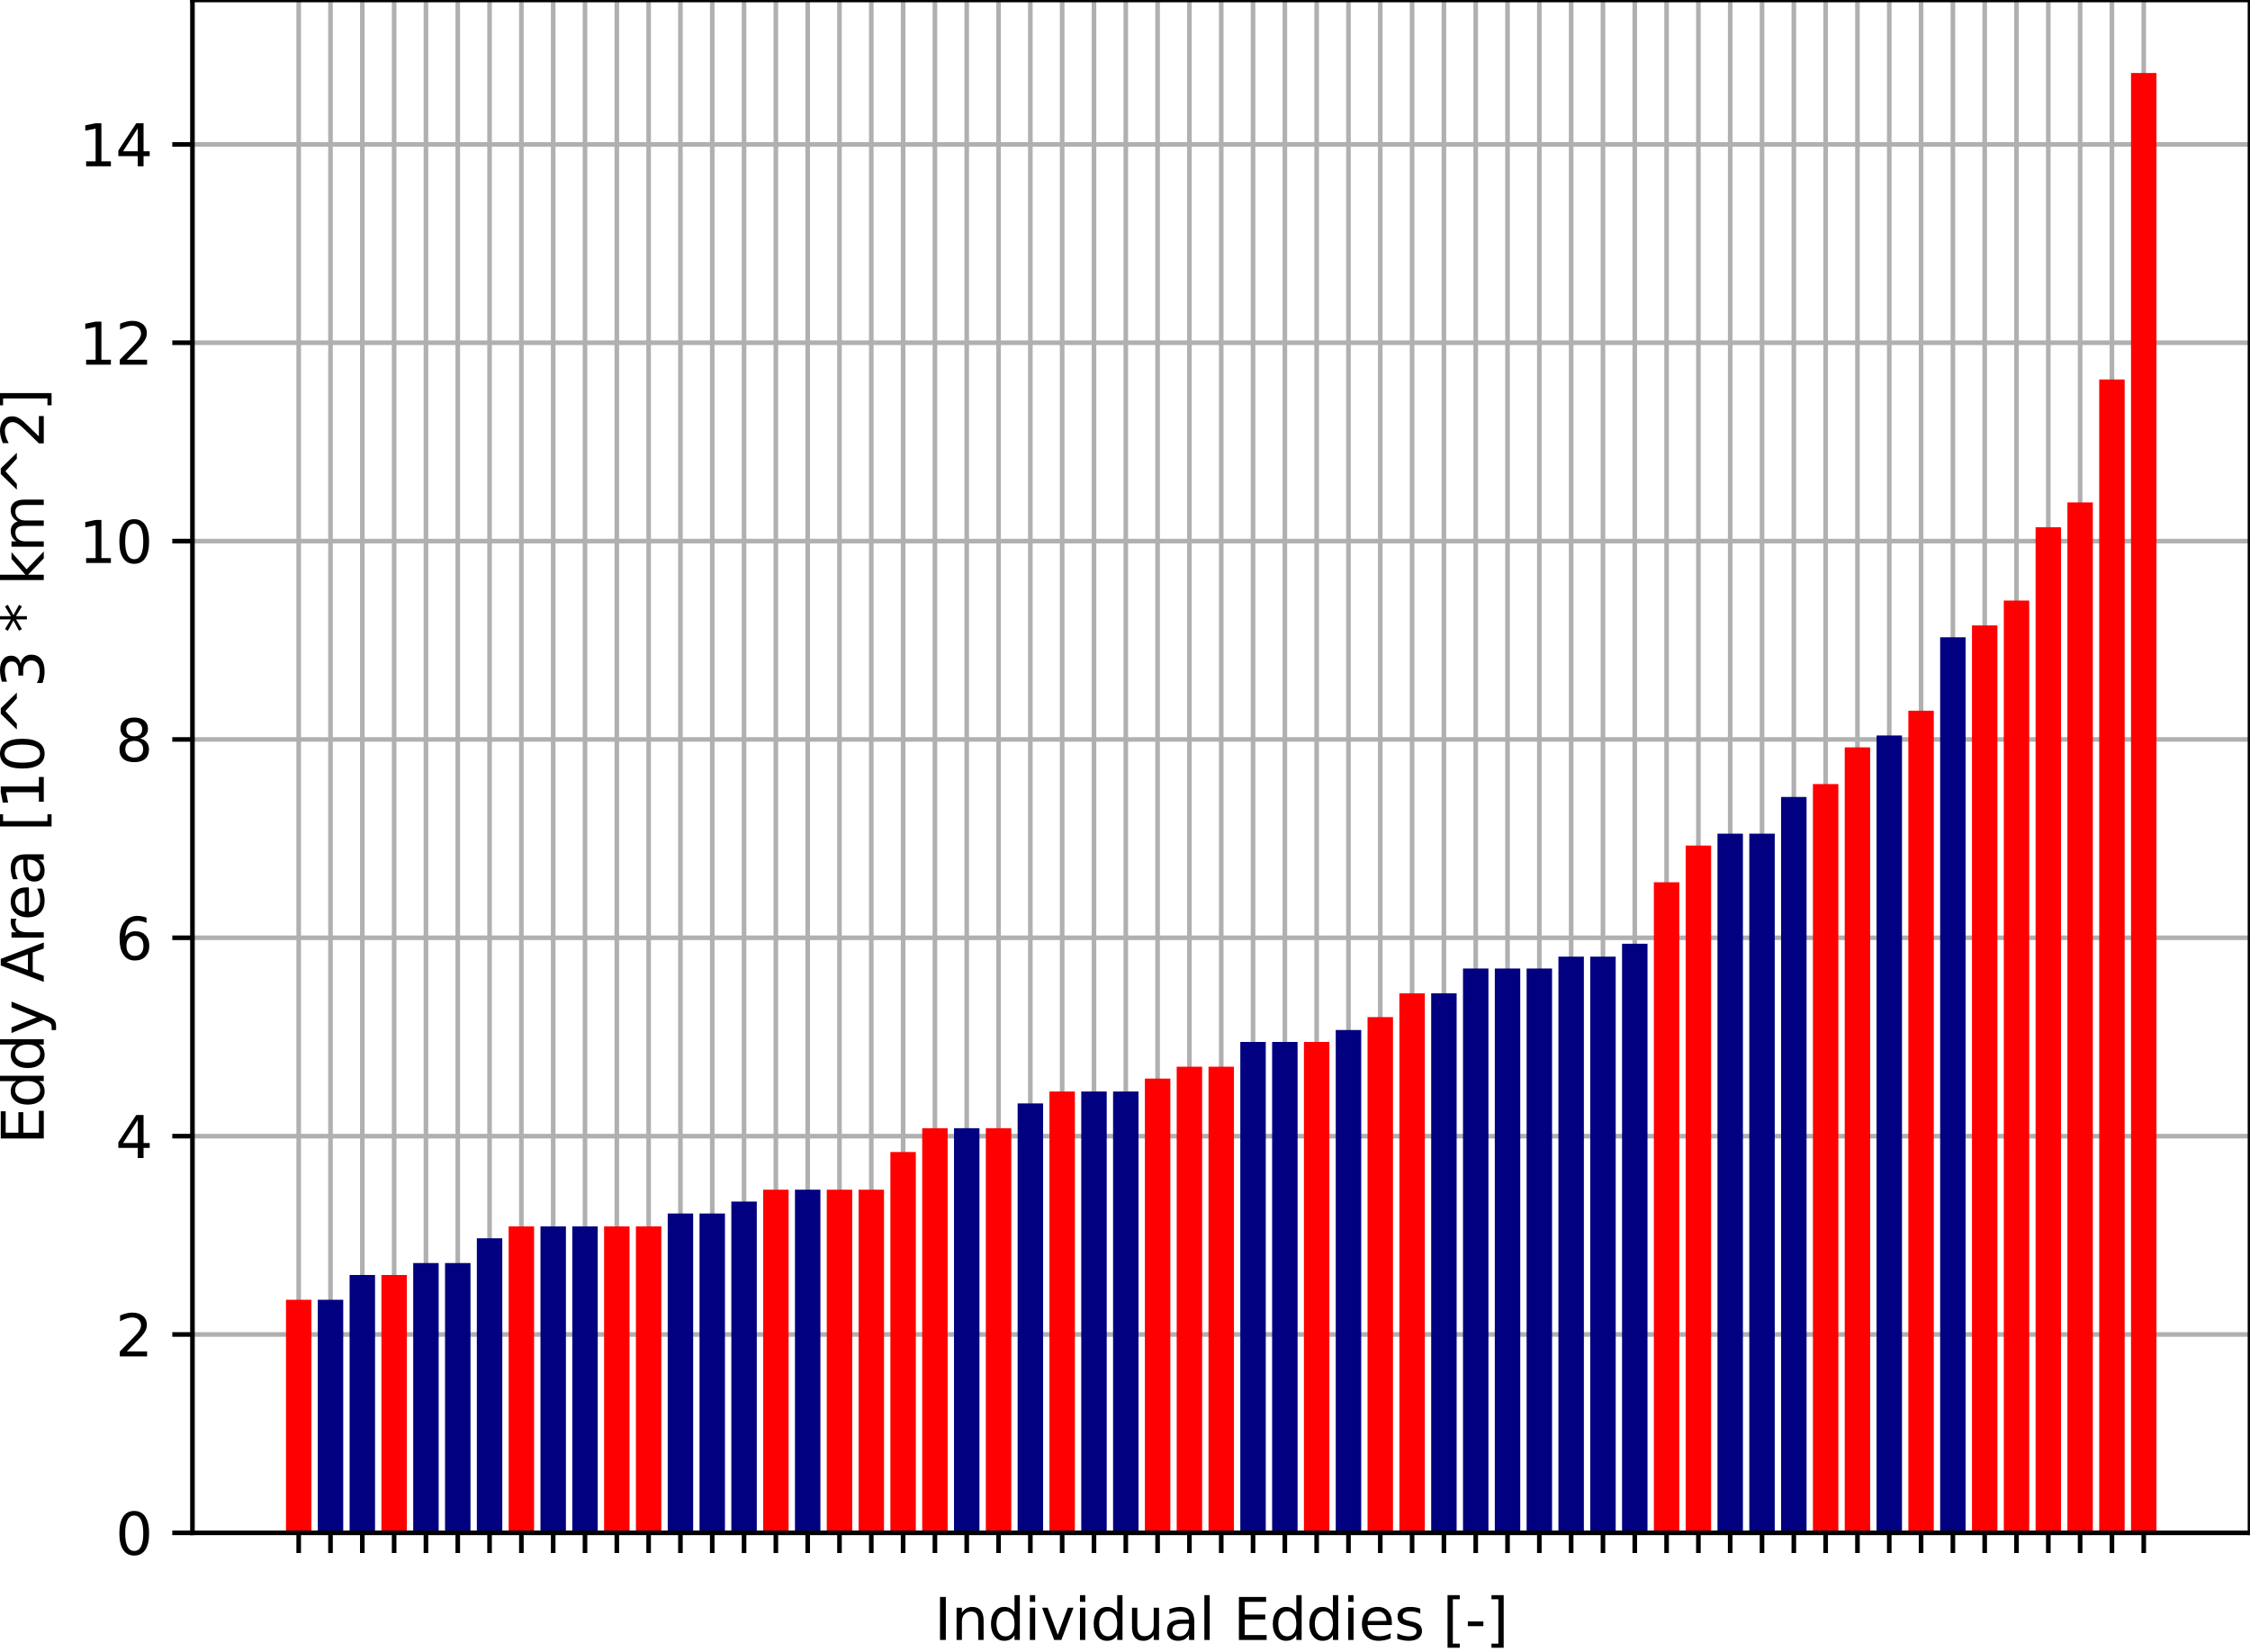 <?xml version="1.0" encoding="utf-8" standalone="no"?>
<!DOCTYPE svg PUBLIC "-//W3C//DTD SVG 1.1//EN"
  "http://www.w3.org/Graphics/SVG/1.1/DTD/svg11.dtd">
<svg xmlns:xlink="http://www.w3.org/1999/xlink" width="390.523pt" height="286.79pt" viewBox="0 0 390.523 286.79" xmlns="http://www.w3.org/2000/svg" version="1.1">
 <defs>
  <style type="text/css">*{stroke-linejoin: round; stroke-linecap: butt}</style>
 </defs>
 <g id="figure_1">
  <g id="patch_1">
   <path d="M 0 286.79 
L 390.523 286.79 
L 390.523 -0 
L 0 -0 
z
" style="fill: #ffffff"/>
  </g>
  <g id="axes_1">
   <g id="patch_2">
    <path d="M 33.403 266.112 
L 390.523 266.112 
L 390.523 -0 
L 33.403 -0 
z
" style="fill: #ffffff"/>
   </g>
   <g id="matplotlib.axis_1">
    <g id="xtick_1">
     <g id="line2d_1">
      <path d="M 51.844 266.112 
L 51.844 -0 
" clip-path="url(#p25a3f89fa0)" style="fill: none; stroke: #b0b0b0; stroke-width: 0.8; stroke-linecap: square"/>
     </g>
     <g id="line2d_2">
      <defs>
       <path id="mc6eee4ce73" d="M 0 0 
L 0 3.5 
" style="stroke: #000000; stroke-width: 0.8"/>
      </defs>
      <g>
       <use xlink:href="#mc6eee4ce73" x="51.844" y="266.112" style="stroke: #000000; stroke-width: 0.8"/>
      </g>
     </g>
    </g>
    <g id="xtick_2">
     <g id="line2d_3">
      <path d="M 57.366 266.112 
L 57.366 -0 
" clip-path="url(#p25a3f89fa0)" style="fill: none; stroke: #b0b0b0; stroke-width: 0.8; stroke-linecap: square"/>
     </g>
     <g id="line2d_4">
      <g>
       <use xlink:href="#mc6eee4ce73" x="57.366" y="266.112" style="stroke: #000000; stroke-width: 0.8"/>
      </g>
     </g>
    </g>
    <g id="xtick_3">
     <g id="line2d_5">
      <path d="M 62.887 266.112 
L 62.887 -0 
" clip-path="url(#p25a3f89fa0)" style="fill: none; stroke: #b0b0b0; stroke-width: 0.8; stroke-linecap: square"/>
     </g>
     <g id="line2d_6">
      <g>
       <use xlink:href="#mc6eee4ce73" x="62.887" y="266.112" style="stroke: #000000; stroke-width: 0.8"/>
      </g>
     </g>
    </g>
    <g id="xtick_4">
     <g id="line2d_7">
      <path d="M 68.408 266.112 
L 68.408 -0 
" clip-path="url(#p25a3f89fa0)" style="fill: none; stroke: #b0b0b0; stroke-width: 0.8; stroke-linecap: square"/>
     </g>
     <g id="line2d_8">
      <g>
       <use xlink:href="#mc6eee4ce73" x="68.408" y="266.112" style="stroke: #000000; stroke-width: 0.8"/>
      </g>
     </g>
    </g>
    <g id="xtick_5">
     <g id="line2d_9">
      <path d="M 73.93 266.112 
L 73.93 -0 
" clip-path="url(#p25a3f89fa0)" style="fill: none; stroke: #b0b0b0; stroke-width: 0.8; stroke-linecap: square"/>
     </g>
     <g id="line2d_10">
      <g>
       <use xlink:href="#mc6eee4ce73" x="73.93" y="266.112" style="stroke: #000000; stroke-width: 0.8"/>
      </g>
     </g>
    </g>
    <g id="xtick_6">
     <g id="line2d_11">
      <path d="M 79.451 266.112 
L 79.451 -0 
" clip-path="url(#p25a3f89fa0)" style="fill: none; stroke: #b0b0b0; stroke-width: 0.8; stroke-linecap: square"/>
     </g>
     <g id="line2d_12">
      <g>
       <use xlink:href="#mc6eee4ce73" x="79.451" y="266.112" style="stroke: #000000; stroke-width: 0.8"/>
      </g>
     </g>
    </g>
    <g id="xtick_7">
     <g id="line2d_13">
      <path d="M 84.972 266.112 
L 84.972 -0 
" clip-path="url(#p25a3f89fa0)" style="fill: none; stroke: #b0b0b0; stroke-width: 0.8; stroke-linecap: square"/>
     </g>
     <g id="line2d_14">
      <g>
       <use xlink:href="#mc6eee4ce73" x="84.972" y="266.112" style="stroke: #000000; stroke-width: 0.8"/>
      </g>
     </g>
    </g>
    <g id="xtick_8">
     <g id="line2d_15">
      <path d="M 90.494 266.112 
L 90.494 -0 
" clip-path="url(#p25a3f89fa0)" style="fill: none; stroke: #b0b0b0; stroke-width: 0.8; stroke-linecap: square"/>
     </g>
     <g id="line2d_16">
      <g>
       <use xlink:href="#mc6eee4ce73" x="90.494" y="266.112" style="stroke: #000000; stroke-width: 0.8"/>
      </g>
     </g>
    </g>
    <g id="xtick_9">
     <g id="line2d_17">
      <path d="M 96.015 266.112 
L 96.015 -0 
" clip-path="url(#p25a3f89fa0)" style="fill: none; stroke: #b0b0b0; stroke-width: 0.8; stroke-linecap: square"/>
     </g>
     <g id="line2d_18">
      <g>
       <use xlink:href="#mc6eee4ce73" x="96.015" y="266.112" style="stroke: #000000; stroke-width: 0.8"/>
      </g>
     </g>
    </g>
    <g id="xtick_10">
     <g id="line2d_19">
      <path d="M 101.536 266.112 
L 101.536 -0 
" clip-path="url(#p25a3f89fa0)" style="fill: none; stroke: #b0b0b0; stroke-width: 0.8; stroke-linecap: square"/>
     </g>
     <g id="line2d_20">
      <g>
       <use xlink:href="#mc6eee4ce73" x="101.536" y="266.112" style="stroke: #000000; stroke-width: 0.8"/>
      </g>
     </g>
    </g>
    <g id="xtick_11">
     <g id="line2d_21">
      <path d="M 107.058 266.112 
L 107.058 -0 
" clip-path="url(#p25a3f89fa0)" style="fill: none; stroke: #b0b0b0; stroke-width: 0.8; stroke-linecap: square"/>
     </g>
     <g id="line2d_22">
      <g>
       <use xlink:href="#mc6eee4ce73" x="107.058" y="266.112" style="stroke: #000000; stroke-width: 0.8"/>
      </g>
     </g>
    </g>
    <g id="xtick_12">
     <g id="line2d_23">
      <path d="M 112.579 266.112 
L 112.579 -0 
" clip-path="url(#p25a3f89fa0)" style="fill: none; stroke: #b0b0b0; stroke-width: 0.8; stroke-linecap: square"/>
     </g>
     <g id="line2d_24">
      <g>
       <use xlink:href="#mc6eee4ce73" x="112.579" y="266.112" style="stroke: #000000; stroke-width: 0.8"/>
      </g>
     </g>
    </g>
    <g id="xtick_13">
     <g id="line2d_25">
      <path d="M 118.1 266.112 
L 118.1 -0 
" clip-path="url(#p25a3f89fa0)" style="fill: none; stroke: #b0b0b0; stroke-width: 0.8; stroke-linecap: square"/>
     </g>
     <g id="line2d_26">
      <g>
       <use xlink:href="#mc6eee4ce73" x="118.1" y="266.112" style="stroke: #000000; stroke-width: 0.8"/>
      </g>
     </g>
    </g>
    <g id="xtick_14">
     <g id="line2d_27">
      <path d="M 123.622 266.112 
L 123.622 -0 
" clip-path="url(#p25a3f89fa0)" style="fill: none; stroke: #b0b0b0; stroke-width: 0.8; stroke-linecap: square"/>
     </g>
     <g id="line2d_28">
      <g>
       <use xlink:href="#mc6eee4ce73" x="123.622" y="266.112" style="stroke: #000000; stroke-width: 0.8"/>
      </g>
     </g>
    </g>
    <g id="xtick_15">
     <g id="line2d_29">
      <path d="M 129.143 266.112 
L 129.143 -0 
" clip-path="url(#p25a3f89fa0)" style="fill: none; stroke: #b0b0b0; stroke-width: 0.8; stroke-linecap: square"/>
     </g>
     <g id="line2d_30">
      <g>
       <use xlink:href="#mc6eee4ce73" x="129.143" y="266.112" style="stroke: #000000; stroke-width: 0.8"/>
      </g>
     </g>
    </g>
    <g id="xtick_16">
     <g id="line2d_31">
      <path d="M 134.664 266.112 
L 134.664 -0 
" clip-path="url(#p25a3f89fa0)" style="fill: none; stroke: #b0b0b0; stroke-width: 0.8; stroke-linecap: square"/>
     </g>
     <g id="line2d_32">
      <g>
       <use xlink:href="#mc6eee4ce73" x="134.664" y="266.112" style="stroke: #000000; stroke-width: 0.8"/>
      </g>
     </g>
    </g>
    <g id="xtick_17">
     <g id="line2d_33">
      <path d="M 140.186 266.112 
L 140.186 -0 
" clip-path="url(#p25a3f89fa0)" style="fill: none; stroke: #b0b0b0; stroke-width: 0.8; stroke-linecap: square"/>
     </g>
     <g id="line2d_34">
      <g>
       <use xlink:href="#mc6eee4ce73" x="140.186" y="266.112" style="stroke: #000000; stroke-width: 0.8"/>
      </g>
     </g>
    </g>
    <g id="xtick_18">
     <g id="line2d_35">
      <path d="M 145.707 266.112 
L 145.707 -0 
" clip-path="url(#p25a3f89fa0)" style="fill: none; stroke: #b0b0b0; stroke-width: 0.8; stroke-linecap: square"/>
     </g>
     <g id="line2d_36">
      <g>
       <use xlink:href="#mc6eee4ce73" x="145.707" y="266.112" style="stroke: #000000; stroke-width: 0.8"/>
      </g>
     </g>
    </g>
    <g id="xtick_19">
     <g id="line2d_37">
      <path d="M 151.228 266.112 
L 151.228 -0 
" clip-path="url(#p25a3f89fa0)" style="fill: none; stroke: #b0b0b0; stroke-width: 0.8; stroke-linecap: square"/>
     </g>
     <g id="line2d_38">
      <g>
       <use xlink:href="#mc6eee4ce73" x="151.228" y="266.112" style="stroke: #000000; stroke-width: 0.8"/>
      </g>
     </g>
    </g>
    <g id="xtick_20">
     <g id="line2d_39">
      <path d="M 156.75 266.112 
L 156.75 -0 
" clip-path="url(#p25a3f89fa0)" style="fill: none; stroke: #b0b0b0; stroke-width: 0.8; stroke-linecap: square"/>
     </g>
     <g id="line2d_40">
      <g>
       <use xlink:href="#mc6eee4ce73" x="156.75" y="266.112" style="stroke: #000000; stroke-width: 0.8"/>
      </g>
     </g>
    </g>
    <g id="xtick_21">
     <g id="line2d_41">
      <path d="M 162.271 266.112 
L 162.271 -0 
" clip-path="url(#p25a3f89fa0)" style="fill: none; stroke: #b0b0b0; stroke-width: 0.8; stroke-linecap: square"/>
     </g>
     <g id="line2d_42">
      <g>
       <use xlink:href="#mc6eee4ce73" x="162.271" y="266.112" style="stroke: #000000; stroke-width: 0.8"/>
      </g>
     </g>
    </g>
    <g id="xtick_22">
     <g id="line2d_43">
      <path d="M 167.792 266.112 
L 167.792 -0 
" clip-path="url(#p25a3f89fa0)" style="fill: none; stroke: #b0b0b0; stroke-width: 0.8; stroke-linecap: square"/>
     </g>
     <g id="line2d_44">
      <g>
       <use xlink:href="#mc6eee4ce73" x="167.792" y="266.112" style="stroke: #000000; stroke-width: 0.8"/>
      </g>
     </g>
    </g>
    <g id="xtick_23">
     <g id="line2d_45">
      <path d="M 173.314 266.112 
L 173.314 -0 
" clip-path="url(#p25a3f89fa0)" style="fill: none; stroke: #b0b0b0; stroke-width: 0.8; stroke-linecap: square"/>
     </g>
     <g id="line2d_46">
      <g>
       <use xlink:href="#mc6eee4ce73" x="173.314" y="266.112" style="stroke: #000000; stroke-width: 0.8"/>
      </g>
     </g>
    </g>
    <g id="xtick_24">
     <g id="line2d_47">
      <path d="M 178.835 266.112 
L 178.835 -0 
" clip-path="url(#p25a3f89fa0)" style="fill: none; stroke: #b0b0b0; stroke-width: 0.8; stroke-linecap: square"/>
     </g>
     <g id="line2d_48">
      <g>
       <use xlink:href="#mc6eee4ce73" x="178.835" y="266.112" style="stroke: #000000; stroke-width: 0.8"/>
      </g>
     </g>
    </g>
    <g id="xtick_25">
     <g id="line2d_49">
      <path d="M 184.356 266.112 
L 184.356 -0 
" clip-path="url(#p25a3f89fa0)" style="fill: none; stroke: #b0b0b0; stroke-width: 0.8; stroke-linecap: square"/>
     </g>
     <g id="line2d_50">
      <g>
       <use xlink:href="#mc6eee4ce73" x="184.356" y="266.112" style="stroke: #000000; stroke-width: 0.8"/>
      </g>
     </g>
    </g>
    <g id="xtick_26">
     <g id="line2d_51">
      <path d="M 189.878 266.112 
L 189.878 -0 
" clip-path="url(#p25a3f89fa0)" style="fill: none; stroke: #b0b0b0; stroke-width: 0.8; stroke-linecap: square"/>
     </g>
     <g id="line2d_52">
      <g>
       <use xlink:href="#mc6eee4ce73" x="189.878" y="266.112" style="stroke: #000000; stroke-width: 0.8"/>
      </g>
     </g>
    </g>
    <g id="xtick_27">
     <g id="line2d_53">
      <path d="M 195.399 266.112 
L 195.399 -0 
" clip-path="url(#p25a3f89fa0)" style="fill: none; stroke: #b0b0b0; stroke-width: 0.8; stroke-linecap: square"/>
     </g>
     <g id="line2d_54">
      <g>
       <use xlink:href="#mc6eee4ce73" x="195.399" y="266.112" style="stroke: #000000; stroke-width: 0.8"/>
      </g>
     </g>
    </g>
    <g id="xtick_28">
     <g id="line2d_55">
      <path d="M 200.92 266.112 
L 200.92 -0 
" clip-path="url(#p25a3f89fa0)" style="fill: none; stroke: #b0b0b0; stroke-width: 0.8; stroke-linecap: square"/>
     </g>
     <g id="line2d_56">
      <g>
       <use xlink:href="#mc6eee4ce73" x="200.92" y="266.112" style="stroke: #000000; stroke-width: 0.8"/>
      </g>
     </g>
    </g>
    <g id="xtick_29">
     <g id="line2d_57">
      <path d="M 206.442 266.112 
L 206.442 -0 
" clip-path="url(#p25a3f89fa0)" style="fill: none; stroke: #b0b0b0; stroke-width: 0.8; stroke-linecap: square"/>
     </g>
     <g id="line2d_58">
      <g>
       <use xlink:href="#mc6eee4ce73" x="206.442" y="266.112" style="stroke: #000000; stroke-width: 0.8"/>
      </g>
     </g>
    </g>
    <g id="xtick_30">
     <g id="line2d_59">
      <path d="M 211.963 266.112 
L 211.963 -0 
" clip-path="url(#p25a3f89fa0)" style="fill: none; stroke: #b0b0b0; stroke-width: 0.8; stroke-linecap: square"/>
     </g>
     <g id="line2d_60">
      <g>
       <use xlink:href="#mc6eee4ce73" x="211.963" y="266.112" style="stroke: #000000; stroke-width: 0.8"/>
      </g>
     </g>
    </g>
    <g id="xtick_31">
     <g id="line2d_61">
      <path d="M 217.484 266.112 
L 217.484 -0 
" clip-path="url(#p25a3f89fa0)" style="fill: none; stroke: #b0b0b0; stroke-width: 0.8; stroke-linecap: square"/>
     </g>
     <g id="line2d_62">
      <g>
       <use xlink:href="#mc6eee4ce73" x="217.484" y="266.112" style="stroke: #000000; stroke-width: 0.8"/>
      </g>
     </g>
    </g>
    <g id="xtick_32">
     <g id="line2d_63">
      <path d="M 223.006 266.112 
L 223.006 -0 
" clip-path="url(#p25a3f89fa0)" style="fill: none; stroke: #b0b0b0; stroke-width: 0.8; stroke-linecap: square"/>
     </g>
     <g id="line2d_64">
      <g>
       <use xlink:href="#mc6eee4ce73" x="223.006" y="266.112" style="stroke: #000000; stroke-width: 0.8"/>
      </g>
     </g>
    </g>
    <g id="xtick_33">
     <g id="line2d_65">
      <path d="M 228.527 266.112 
L 228.527 -0 
" clip-path="url(#p25a3f89fa0)" style="fill: none; stroke: #b0b0b0; stroke-width: 0.8; stroke-linecap: square"/>
     </g>
     <g id="line2d_66">
      <g>
       <use xlink:href="#mc6eee4ce73" x="228.527" y="266.112" style="stroke: #000000; stroke-width: 0.8"/>
      </g>
     </g>
    </g>
    <g id="xtick_34">
     <g id="line2d_67">
      <path d="M 234.048 266.112 
L 234.048 -0 
" clip-path="url(#p25a3f89fa0)" style="fill: none; stroke: #b0b0b0; stroke-width: 0.8; stroke-linecap: square"/>
     </g>
     <g id="line2d_68">
      <g>
       <use xlink:href="#mc6eee4ce73" x="234.048" y="266.112" style="stroke: #000000; stroke-width: 0.8"/>
      </g>
     </g>
    </g>
    <g id="xtick_35">
     <g id="line2d_69">
      <path d="M 239.57 266.112 
L 239.57 -0 
" clip-path="url(#p25a3f89fa0)" style="fill: none; stroke: #b0b0b0; stroke-width: 0.8; stroke-linecap: square"/>
     </g>
     <g id="line2d_70">
      <g>
       <use xlink:href="#mc6eee4ce73" x="239.57" y="266.112" style="stroke: #000000; stroke-width: 0.8"/>
      </g>
     </g>
    </g>
    <g id="xtick_36">
     <g id="line2d_71">
      <path d="M 245.091 266.112 
L 245.091 -0 
" clip-path="url(#p25a3f89fa0)" style="fill: none; stroke: #b0b0b0; stroke-width: 0.8; stroke-linecap: square"/>
     </g>
     <g id="line2d_72">
      <g>
       <use xlink:href="#mc6eee4ce73" x="245.091" y="266.112" style="stroke: #000000; stroke-width: 0.8"/>
      </g>
     </g>
    </g>
    <g id="xtick_37">
     <g id="line2d_73">
      <path d="M 250.612 266.112 
L 250.612 -0 
" clip-path="url(#p25a3f89fa0)" style="fill: none; stroke: #b0b0b0; stroke-width: 0.8; stroke-linecap: square"/>
     </g>
     <g id="line2d_74">
      <g>
       <use xlink:href="#mc6eee4ce73" x="250.612" y="266.112" style="stroke: #000000; stroke-width: 0.8"/>
      </g>
     </g>
    </g>
    <g id="xtick_38">
     <g id="line2d_75">
      <path d="M 256.134 266.112 
L 256.134 -0 
" clip-path="url(#p25a3f89fa0)" style="fill: none; stroke: #b0b0b0; stroke-width: 0.8; stroke-linecap: square"/>
     </g>
     <g id="line2d_76">
      <g>
       <use xlink:href="#mc6eee4ce73" x="256.134" y="266.112" style="stroke: #000000; stroke-width: 0.8"/>
      </g>
     </g>
    </g>
    <g id="xtick_39">
     <g id="line2d_77">
      <path d="M 261.655 266.112 
L 261.655 -0 
" clip-path="url(#p25a3f89fa0)" style="fill: none; stroke: #b0b0b0; stroke-width: 0.8; stroke-linecap: square"/>
     </g>
     <g id="line2d_78">
      <g>
       <use xlink:href="#mc6eee4ce73" x="261.655" y="266.112" style="stroke: #000000; stroke-width: 0.8"/>
      </g>
     </g>
    </g>
    <g id="xtick_40">
     <g id="line2d_79">
      <path d="M 267.176 266.112 
L 267.176 -0 
" clip-path="url(#p25a3f89fa0)" style="fill: none; stroke: #b0b0b0; stroke-width: 0.8; stroke-linecap: square"/>
     </g>
     <g id="line2d_80">
      <g>
       <use xlink:href="#mc6eee4ce73" x="267.176" y="266.112" style="stroke: #000000; stroke-width: 0.8"/>
      </g>
     </g>
    </g>
    <g id="xtick_41">
     <g id="line2d_81">
      <path d="M 272.698 266.112 
L 272.698 -0 
" clip-path="url(#p25a3f89fa0)" style="fill: none; stroke: #b0b0b0; stroke-width: 0.8; stroke-linecap: square"/>
     </g>
     <g id="line2d_82">
      <g>
       <use xlink:href="#mc6eee4ce73" x="272.698" y="266.112" style="stroke: #000000; stroke-width: 0.8"/>
      </g>
     </g>
    </g>
    <g id="xtick_42">
     <g id="line2d_83">
      <path d="M 278.219 266.112 
L 278.219 -0 
" clip-path="url(#p25a3f89fa0)" style="fill: none; stroke: #b0b0b0; stroke-width: 0.8; stroke-linecap: square"/>
     </g>
     <g id="line2d_84">
      <g>
       <use xlink:href="#mc6eee4ce73" x="278.219" y="266.112" style="stroke: #000000; stroke-width: 0.8"/>
      </g>
     </g>
    </g>
    <g id="xtick_43">
     <g id="line2d_85">
      <path d="M 283.74 266.112 
L 283.74 -0 
" clip-path="url(#p25a3f89fa0)" style="fill: none; stroke: #b0b0b0; stroke-width: 0.8; stroke-linecap: square"/>
     </g>
     <g id="line2d_86">
      <g>
       <use xlink:href="#mc6eee4ce73" x="283.74" y="266.112" style="stroke: #000000; stroke-width: 0.8"/>
      </g>
     </g>
    </g>
    <g id="xtick_44">
     <g id="line2d_87">
      <path d="M 289.262 266.112 
L 289.262 -0 
" clip-path="url(#p25a3f89fa0)" style="fill: none; stroke: #b0b0b0; stroke-width: 0.8; stroke-linecap: square"/>
     </g>
     <g id="line2d_88">
      <g>
       <use xlink:href="#mc6eee4ce73" x="289.262" y="266.112" style="stroke: #000000; stroke-width: 0.8"/>
      </g>
     </g>
    </g>
    <g id="xtick_45">
     <g id="line2d_89">
      <path d="M 294.783 266.112 
L 294.783 -0 
" clip-path="url(#p25a3f89fa0)" style="fill: none; stroke: #b0b0b0; stroke-width: 0.8; stroke-linecap: square"/>
     </g>
     <g id="line2d_90">
      <g>
       <use xlink:href="#mc6eee4ce73" x="294.783" y="266.112" style="stroke: #000000; stroke-width: 0.8"/>
      </g>
     </g>
    </g>
    <g id="xtick_46">
     <g id="line2d_91">
      <path d="M 300.304 266.112 
L 300.304 -0 
" clip-path="url(#p25a3f89fa0)" style="fill: none; stroke: #b0b0b0; stroke-width: 0.8; stroke-linecap: square"/>
     </g>
     <g id="line2d_92">
      <g>
       <use xlink:href="#mc6eee4ce73" x="300.304" y="266.112" style="stroke: #000000; stroke-width: 0.8"/>
      </g>
     </g>
    </g>
    <g id="xtick_47">
     <g id="line2d_93">
      <path d="M 305.826 266.112 
L 305.826 -0 
" clip-path="url(#p25a3f89fa0)" style="fill: none; stroke: #b0b0b0; stroke-width: 0.8; stroke-linecap: square"/>
     </g>
     <g id="line2d_94">
      <g>
       <use xlink:href="#mc6eee4ce73" x="305.826" y="266.112" style="stroke: #000000; stroke-width: 0.8"/>
      </g>
     </g>
    </g>
    <g id="xtick_48">
     <g id="line2d_95">
      <path d="M 311.347 266.112 
L 311.347 -0 
" clip-path="url(#p25a3f89fa0)" style="fill: none; stroke: #b0b0b0; stroke-width: 0.8; stroke-linecap: square"/>
     </g>
     <g id="line2d_96">
      <g>
       <use xlink:href="#mc6eee4ce73" x="311.347" y="266.112" style="stroke: #000000; stroke-width: 0.8"/>
      </g>
     </g>
    </g>
    <g id="xtick_49">
     <g id="line2d_97">
      <path d="M 316.869 266.112 
L 316.869 -0 
" clip-path="url(#p25a3f89fa0)" style="fill: none; stroke: #b0b0b0; stroke-width: 0.8; stroke-linecap: square"/>
     </g>
     <g id="line2d_98">
      <g>
       <use xlink:href="#mc6eee4ce73" x="316.869" y="266.112" style="stroke: #000000; stroke-width: 0.8"/>
      </g>
     </g>
    </g>
    <g id="xtick_50">
     <g id="line2d_99">
      <path d="M 322.39 266.112 
L 322.39 -0 
" clip-path="url(#p25a3f89fa0)" style="fill: none; stroke: #b0b0b0; stroke-width: 0.8; stroke-linecap: square"/>
     </g>
     <g id="line2d_100">
      <g>
       <use xlink:href="#mc6eee4ce73" x="322.39" y="266.112" style="stroke: #000000; stroke-width: 0.8"/>
      </g>
     </g>
    </g>
    <g id="xtick_51">
     <g id="line2d_101">
      <path d="M 327.911 266.112 
L 327.911 -0 
" clip-path="url(#p25a3f89fa0)" style="fill: none; stroke: #b0b0b0; stroke-width: 0.8; stroke-linecap: square"/>
     </g>
     <g id="line2d_102">
      <g>
       <use xlink:href="#mc6eee4ce73" x="327.911" y="266.112" style="stroke: #000000; stroke-width: 0.8"/>
      </g>
     </g>
    </g>
    <g id="xtick_52">
     <g id="line2d_103">
      <path d="M 333.433 266.112 
L 333.433 -0 
" clip-path="url(#p25a3f89fa0)" style="fill: none; stroke: #b0b0b0; stroke-width: 0.8; stroke-linecap: square"/>
     </g>
     <g id="line2d_104">
      <g>
       <use xlink:href="#mc6eee4ce73" x="333.433" y="266.112" style="stroke: #000000; stroke-width: 0.8"/>
      </g>
     </g>
    </g>
    <g id="xtick_53">
     <g id="line2d_105">
      <path d="M 338.954 266.112 
L 338.954 -0 
" clip-path="url(#p25a3f89fa0)" style="fill: none; stroke: #b0b0b0; stroke-width: 0.8; stroke-linecap: square"/>
     </g>
     <g id="line2d_106">
      <g>
       <use xlink:href="#mc6eee4ce73" x="338.954" y="266.112" style="stroke: #000000; stroke-width: 0.8"/>
      </g>
     </g>
    </g>
    <g id="xtick_54">
     <g id="line2d_107">
      <path d="M 344.475 266.112 
L 344.475 -0 
" clip-path="url(#p25a3f89fa0)" style="fill: none; stroke: #b0b0b0; stroke-width: 0.8; stroke-linecap: square"/>
     </g>
     <g id="line2d_108">
      <g>
       <use xlink:href="#mc6eee4ce73" x="344.475" y="266.112" style="stroke: #000000; stroke-width: 0.8"/>
      </g>
     </g>
    </g>
    <g id="xtick_55">
     <g id="line2d_109">
      <path d="M 349.997 266.112 
L 349.997 -0 
" clip-path="url(#p25a3f89fa0)" style="fill: none; stroke: #b0b0b0; stroke-width: 0.8; stroke-linecap: square"/>
     </g>
     <g id="line2d_110">
      <g>
       <use xlink:href="#mc6eee4ce73" x="349.997" y="266.112" style="stroke: #000000; stroke-width: 0.8"/>
      </g>
     </g>
    </g>
    <g id="xtick_56">
     <g id="line2d_111">
      <path d="M 355.518 266.112 
L 355.518 -0 
" clip-path="url(#p25a3f89fa0)" style="fill: none; stroke: #b0b0b0; stroke-width: 0.8; stroke-linecap: square"/>
     </g>
     <g id="line2d_112">
      <g>
       <use xlink:href="#mc6eee4ce73" x="355.518" y="266.112" style="stroke: #000000; stroke-width: 0.8"/>
      </g>
     </g>
    </g>
    <g id="xtick_57">
     <g id="line2d_113">
      <path d="M 361.039 266.112 
L 361.039 -0 
" clip-path="url(#p25a3f89fa0)" style="fill: none; stroke: #b0b0b0; stroke-width: 0.8; stroke-linecap: square"/>
     </g>
     <g id="line2d_114">
      <g>
       <use xlink:href="#mc6eee4ce73" x="361.039" y="266.112" style="stroke: #000000; stroke-width: 0.8"/>
      </g>
     </g>
    </g>
    <g id="xtick_58">
     <g id="line2d_115">
      <path d="M 366.561 266.112 
L 366.561 -0 
" clip-path="url(#p25a3f89fa0)" style="fill: none; stroke: #b0b0b0; stroke-width: 0.8; stroke-linecap: square"/>
     </g>
     <g id="line2d_116">
      <g>
       <use xlink:href="#mc6eee4ce73" x="366.561" y="266.112" style="stroke: #000000; stroke-width: 0.8"/>
      </g>
     </g>
    </g>
    <g id="xtick_59">
     <g id="line2d_117">
      <path d="M 372.082 266.112 
L 372.082 -0 
" clip-path="url(#p25a3f89fa0)" style="fill: none; stroke: #b0b0b0; stroke-width: 0.8; stroke-linecap: square"/>
     </g>
     <g id="line2d_118">
      <g>
       <use xlink:href="#mc6eee4ce73" x="372.082" y="266.112" style="stroke: #000000; stroke-width: 0.8"/>
      </g>
     </g>
    </g>
    <g id="text_1">
     <!-- Individual Eddies [-] -->
     <g transform="translate(162.15 284.71)scale(0.1 -0.1)">
      <defs>
       <path id="DejaVuSans-49" d="M 628 4666 
L 1259 4666 
L 1259 0 
L 628 0 
L 628 4666 
z
" transform="scale(0.016)"/>
       <path id="DejaVuSans-6e" d="M 3513 2113 
L 3513 0 
L 2938 0 
L 2938 2094 
Q 2938 2591 2744 2837 
Q 2550 3084 2163 3084 
Q 1697 3084 1428 2787 
Q 1159 2491 1159 1978 
L 1159 0 
L 581 0 
L 581 3500 
L 1159 3500 
L 1159 2956 
Q 1366 3272 1645 3428 
Q 1925 3584 2291 3584 
Q 2894 3584 3203 3211 
Q 3513 2838 3513 2113 
z
" transform="scale(0.016)"/>
       <path id="DejaVuSans-64" d="M 2906 2969 
L 2906 4863 
L 3481 4863 
L 3481 0 
L 2906 0 
L 2906 525 
Q 2725 213 2448 61 
Q 2172 -91 1784 -91 
Q 1150 -91 751 415 
Q 353 922 353 1747 
Q 353 2572 751 3078 
Q 1150 3584 1784 3584 
Q 2172 3584 2448 3432 
Q 2725 3281 2906 2969 
z
M 947 1747 
Q 947 1113 1208 752 
Q 1469 391 1925 391 
Q 2381 391 2643 752 
Q 2906 1113 2906 1747 
Q 2906 2381 2643 2742 
Q 2381 3103 1925 3103 
Q 1469 3103 1208 2742 
Q 947 2381 947 1747 
z
" transform="scale(0.016)"/>
       <path id="DejaVuSans-69" d="M 603 3500 
L 1178 3500 
L 1178 0 
L 603 0 
L 603 3500 
z
M 603 4863 
L 1178 4863 
L 1178 4134 
L 603 4134 
L 603 4863 
z
" transform="scale(0.016)"/>
       <path id="DejaVuSans-76" d="M 191 3500 
L 800 3500 
L 1894 563 
L 2988 3500 
L 3597 3500 
L 2284 0 
L 1503 0 
L 191 3500 
z
" transform="scale(0.016)"/>
       <path id="DejaVuSans-75" d="M 544 1381 
L 544 3500 
L 1119 3500 
L 1119 1403 
Q 1119 906 1312 657 
Q 1506 409 1894 409 
Q 2359 409 2629 706 
Q 2900 1003 2900 1516 
L 2900 3500 
L 3475 3500 
L 3475 0 
L 2900 0 
L 2900 538 
Q 2691 219 2414 64 
Q 2138 -91 1772 -91 
Q 1169 -91 856 284 
Q 544 659 544 1381 
z
M 1991 3584 
L 1991 3584 
z
" transform="scale(0.016)"/>
       <path id="DejaVuSans-61" d="M 2194 1759 
Q 1497 1759 1228 1600 
Q 959 1441 959 1056 
Q 959 750 1161 570 
Q 1363 391 1709 391 
Q 2188 391 2477 730 
Q 2766 1069 2766 1631 
L 2766 1759 
L 2194 1759 
z
M 3341 1997 
L 3341 0 
L 2766 0 
L 2766 531 
Q 2569 213 2275 61 
Q 1981 -91 1556 -91 
Q 1019 -91 701 211 
Q 384 513 384 1019 
Q 384 1609 779 1909 
Q 1175 2209 1959 2209 
L 2766 2209 
L 2766 2266 
Q 2766 2663 2505 2880 
Q 2244 3097 1772 3097 
Q 1472 3097 1187 3025 
Q 903 2953 641 2809 
L 641 3341 
Q 956 3463 1253 3523 
Q 1550 3584 1831 3584 
Q 2591 3584 2966 3190 
Q 3341 2797 3341 1997 
z
" transform="scale(0.016)"/>
       <path id="DejaVuSans-6c" d="M 603 4863 
L 1178 4863 
L 1178 0 
L 603 0 
L 603 4863 
z
" transform="scale(0.016)"/>
       <path id="DejaVuSans-20" transform="scale(0.016)"/>
       <path id="DejaVuSans-45" d="M 628 4666 
L 3578 4666 
L 3578 4134 
L 1259 4134 
L 1259 2753 
L 3481 2753 
L 3481 2222 
L 1259 2222 
L 1259 531 
L 3634 531 
L 3634 0 
L 628 0 
L 628 4666 
z
" transform="scale(0.016)"/>
       <path id="DejaVuSans-65" d="M 3597 1894 
L 3597 1613 
L 953 1613 
Q 991 1019 1311 708 
Q 1631 397 2203 397 
Q 2534 397 2845 478 
Q 3156 559 3463 722 
L 3463 178 
Q 3153 47 2828 -22 
Q 2503 -91 2169 -91 
Q 1331 -91 842 396 
Q 353 884 353 1716 
Q 353 2575 817 3079 
Q 1281 3584 2069 3584 
Q 2775 3584 3186 3129 
Q 3597 2675 3597 1894 
z
M 3022 2063 
Q 3016 2534 2758 2815 
Q 2500 3097 2075 3097 
Q 1594 3097 1305 2825 
Q 1016 2553 972 2059 
L 3022 2063 
z
" transform="scale(0.016)"/>
       <path id="DejaVuSans-73" d="M 2834 3397 
L 2834 2853 
Q 2591 2978 2328 3040 
Q 2066 3103 1784 3103 
Q 1356 3103 1142 2972 
Q 928 2841 928 2578 
Q 928 2378 1081 2264 
Q 1234 2150 1697 2047 
L 1894 2003 
Q 2506 1872 2764 1633 
Q 3022 1394 3022 966 
Q 3022 478 2636 193 
Q 2250 -91 1575 -91 
Q 1294 -91 989 -36 
Q 684 19 347 128 
L 347 722 
Q 666 556 975 473 
Q 1284 391 1588 391 
Q 1994 391 2212 530 
Q 2431 669 2431 922 
Q 2431 1156 2273 1281 
Q 2116 1406 1581 1522 
L 1381 1569 
Q 847 1681 609 1914 
Q 372 2147 372 2553 
Q 372 3047 722 3315 
Q 1072 3584 1716 3584 
Q 2034 3584 2315 3537 
Q 2597 3491 2834 3397 
z
" transform="scale(0.016)"/>
       <path id="DejaVuSans-5b" d="M 550 4863 
L 1875 4863 
L 1875 4416 
L 1125 4416 
L 1125 -397 
L 1875 -397 
L 1875 -844 
L 550 -844 
L 550 4863 
z
" transform="scale(0.016)"/>
       <path id="DejaVuSans-2d" d="M 313 2009 
L 1997 2009 
L 1997 1497 
L 313 1497 
L 313 2009 
z
" transform="scale(0.016)"/>
       <path id="DejaVuSans-5d" d="M 1947 4863 
L 1947 -844 
L 622 -844 
L 622 -397 
L 1369 -397 
L 1369 4416 
L 622 4416 
L 622 4863 
L 1947 4863 
z
" transform="scale(0.016)"/>
      </defs>
      <use xlink:href="#DejaVuSans-49"/>
      <use xlink:href="#DejaVuSans-6e" x="29.492"/>
      <use xlink:href="#DejaVuSans-64" x="92.871"/>
      <use xlink:href="#DejaVuSans-69" x="156.348"/>
      <use xlink:href="#DejaVuSans-76" x="184.131"/>
      <use xlink:href="#DejaVuSans-69" x="243.311"/>
      <use xlink:href="#DejaVuSans-64" x="271.094"/>
      <use xlink:href="#DejaVuSans-75" x="334.57"/>
      <use xlink:href="#DejaVuSans-61" x="397.949"/>
      <use xlink:href="#DejaVuSans-6c" x="459.229"/>
      <use xlink:href="#DejaVuSans-20" x="487.012"/>
      <use xlink:href="#DejaVuSans-45" x="518.799"/>
      <use xlink:href="#DejaVuSans-64" x="581.982"/>
      <use xlink:href="#DejaVuSans-64" x="645.459"/>
      <use xlink:href="#DejaVuSans-69" x="708.936"/>
      <use xlink:href="#DejaVuSans-65" x="736.719"/>
      <use xlink:href="#DejaVuSans-73" x="798.242"/>
      <use xlink:href="#DejaVuSans-20" x="850.342"/>
      <use xlink:href="#DejaVuSans-5b" x="882.129"/>
      <use xlink:href="#DejaVuSans-2d" x="921.143"/>
      <use xlink:href="#DejaVuSans-5d" x="957.227"/>
     </g>
    </g>
   </g>
   <g id="matplotlib.axis_2">
    <g id="ytick_1">
     <g id="line2d_119">
      <path d="M 33.403 266.112 
L 390.523 266.112 
" clip-path="url(#p25a3f89fa0)" style="fill: none; stroke: #b0b0b0; stroke-width: 0.8; stroke-linecap: square"/>
     </g>
     <g id="line2d_120">
      <defs>
       <path id="md3285cab9e" d="M 0 0 
L -3.5 0 
" style="stroke: #000000; stroke-width: 0.8"/>
      </defs>
      <g>
       <use xlink:href="#md3285cab9e" x="33.403" y="266.112" style="stroke: #000000; stroke-width: 0.8"/>
      </g>
     </g>
     <g id="text_2">
      <!-- 0 -->
      <g transform="translate(20.041 269.911)scale(0.1 -0.1)">
       <defs>
        <path id="DejaVuSans-30" d="M 2034 4250 
Q 1547 4250 1301 3770 
Q 1056 3291 1056 2328 
Q 1056 1369 1301 889 
Q 1547 409 2034 409 
Q 2525 409 2770 889 
Q 3016 1369 3016 2328 
Q 3016 3291 2770 3770 
Q 2525 4250 2034 4250 
z
M 2034 4750 
Q 2819 4750 3233 4129 
Q 3647 3509 3647 2328 
Q 3647 1150 3233 529 
Q 2819 -91 2034 -91 
Q 1250 -91 836 529 
Q 422 1150 422 2328 
Q 422 3509 836 4129 
Q 1250 4750 2034 4750 
z
" transform="scale(0.016)"/>
       </defs>
       <use xlink:href="#DejaVuSans-30"/>
      </g>
     </g>
    </g>
    <g id="ytick_2">
     <g id="line2d_121">
      <path d="M 33.403 231.677 
L 390.523 231.677 
" clip-path="url(#p25a3f89fa0)" style="fill: none; stroke: #b0b0b0; stroke-width: 0.8; stroke-linecap: square"/>
     </g>
     <g id="line2d_122">
      <g>
       <use xlink:href="#md3285cab9e" x="33.403" y="231.677" style="stroke: #000000; stroke-width: 0.8"/>
      </g>
     </g>
     <g id="text_3">
      <!-- 2 -->
      <g transform="translate(20.041 235.476)scale(0.1 -0.1)">
       <defs>
        <path id="DejaVuSans-32" d="M 1228 531 
L 3431 531 
L 3431 0 
L 469 0 
L 469 531 
Q 828 903 1448 1529 
Q 2069 2156 2228 2338 
Q 2531 2678 2651 2914 
Q 2772 3150 2772 3378 
Q 2772 3750 2511 3984 
Q 2250 4219 1831 4219 
Q 1534 4219 1204 4116 
Q 875 4013 500 3803 
L 500 4441 
Q 881 4594 1212 4672 
Q 1544 4750 1819 4750 
Q 2544 4750 2975 4387 
Q 3406 4025 3406 3419 
Q 3406 3131 3298 2873 
Q 3191 2616 2906 2266 
Q 2828 2175 2409 1742 
Q 1991 1309 1228 531 
z
" transform="scale(0.016)"/>
       </defs>
       <use xlink:href="#DejaVuSans-32"/>
      </g>
     </g>
    </g>
    <g id="ytick_3">
     <g id="line2d_123">
      <path d="M 33.403 197.242 
L 390.523 197.242 
" clip-path="url(#p25a3f89fa0)" style="fill: none; stroke: #b0b0b0; stroke-width: 0.8; stroke-linecap: square"/>
     </g>
     <g id="line2d_124">
      <g>
       <use xlink:href="#md3285cab9e" x="33.403" y="197.242" style="stroke: #000000; stroke-width: 0.8"/>
      </g>
     </g>
     <g id="text_4">
      <!-- 4 -->
      <g transform="translate(20.041 201.042)scale(0.1 -0.1)">
       <defs>
        <path id="DejaVuSans-34" d="M 2419 4116 
L 825 1625 
L 2419 1625 
L 2419 4116 
z
M 2253 4666 
L 3047 4666 
L 3047 1625 
L 3713 1625 
L 3713 1100 
L 3047 1100 
L 3047 0 
L 2419 0 
L 2419 1100 
L 313 1100 
L 313 1709 
L 2253 4666 
z
" transform="scale(0.016)"/>
       </defs>
       <use xlink:href="#DejaVuSans-34"/>
      </g>
     </g>
    </g>
    <g id="ytick_4">
     <g id="line2d_125">
      <path d="M 33.403 162.808 
L 390.523 162.808 
" clip-path="url(#p25a3f89fa0)" style="fill: none; stroke: #b0b0b0; stroke-width: 0.8; stroke-linecap: square"/>
     </g>
     <g id="line2d_126">
      <g>
       <use xlink:href="#md3285cab9e" x="33.403" y="162.808" style="stroke: #000000; stroke-width: 0.8"/>
      </g>
     </g>
     <g id="text_5">
      <!-- 6 -->
      <g transform="translate(20.041 166.607)scale(0.1 -0.1)">
       <defs>
        <path id="DejaVuSans-36" d="M 2113 2584 
Q 1688 2584 1439 2293 
Q 1191 2003 1191 1497 
Q 1191 994 1439 701 
Q 1688 409 2113 409 
Q 2538 409 2786 701 
Q 3034 994 3034 1497 
Q 3034 2003 2786 2293 
Q 2538 2584 2113 2584 
z
M 3366 4563 
L 3366 3988 
Q 3128 4100 2886 4159 
Q 2644 4219 2406 4219 
Q 1781 4219 1451 3797 
Q 1122 3375 1075 2522 
Q 1259 2794 1537 2939 
Q 1816 3084 2150 3084 
Q 2853 3084 3261 2657 
Q 3669 2231 3669 1497 
Q 3669 778 3244 343 
Q 2819 -91 2113 -91 
Q 1303 -91 875 529 
Q 447 1150 447 2328 
Q 447 3434 972 4092 
Q 1497 4750 2381 4750 
Q 2619 4750 2861 4703 
Q 3103 4656 3366 4563 
z
" transform="scale(0.016)"/>
       </defs>
       <use xlink:href="#DejaVuSans-36"/>
      </g>
     </g>
    </g>
    <g id="ytick_5">
     <g id="line2d_127">
      <path d="M 33.403 128.373 
L 390.523 128.373 
" clip-path="url(#p25a3f89fa0)" style="fill: none; stroke: #b0b0b0; stroke-width: 0.8; stroke-linecap: square"/>
     </g>
     <g id="line2d_128">
      <g>
       <use xlink:href="#md3285cab9e" x="33.403" y="128.373" style="stroke: #000000; stroke-width: 0.8"/>
      </g>
     </g>
     <g id="text_6">
      <!-- 8 -->
      <g transform="translate(20.041 132.172)scale(0.1 -0.1)">
       <defs>
        <path id="DejaVuSans-38" d="M 2034 2216 
Q 1584 2216 1326 1975 
Q 1069 1734 1069 1313 
Q 1069 891 1326 650 
Q 1584 409 2034 409 
Q 2484 409 2743 651 
Q 3003 894 3003 1313 
Q 3003 1734 2745 1975 
Q 2488 2216 2034 2216 
z
M 1403 2484 
Q 997 2584 770 2862 
Q 544 3141 544 3541 
Q 544 4100 942 4425 
Q 1341 4750 2034 4750 
Q 2731 4750 3128 4425 
Q 3525 4100 3525 3541 
Q 3525 3141 3298 2862 
Q 3072 2584 2669 2484 
Q 3125 2378 3379 2068 
Q 3634 1759 3634 1313 
Q 3634 634 3220 271 
Q 2806 -91 2034 -91 
Q 1263 -91 848 271 
Q 434 634 434 1313 
Q 434 1759 690 2068 
Q 947 2378 1403 2484 
z
M 1172 3481 
Q 1172 3119 1398 2916 
Q 1625 2713 2034 2713 
Q 2441 2713 2670 2916 
Q 2900 3119 2900 3481 
Q 2900 3844 2670 4047 
Q 2441 4250 2034 4250 
Q 1625 4250 1398 4047 
Q 1172 3844 1172 3481 
z
" transform="scale(0.016)"/>
       </defs>
       <use xlink:href="#DejaVuSans-38"/>
      </g>
     </g>
    </g>
    <g id="ytick_6">
     <g id="line2d_129">
      <path d="M 33.403 93.938 
L 390.523 93.938 
" clip-path="url(#p25a3f89fa0)" style="fill: none; stroke: #b0b0b0; stroke-width: 0.8; stroke-linecap: square"/>
     </g>
     <g id="line2d_130">
      <g>
       <use xlink:href="#md3285cab9e" x="33.403" y="93.938" style="stroke: #000000; stroke-width: 0.8"/>
      </g>
     </g>
     <g id="text_7">
      <!-- 10 -->
      <g transform="translate(13.678 97.737)scale(0.1 -0.1)">
       <defs>
        <path id="DejaVuSans-31" d="M 794 531 
L 1825 531 
L 1825 4091 
L 703 3866 
L 703 4441 
L 1819 4666 
L 2450 4666 
L 2450 531 
L 3481 531 
L 3481 0 
L 794 0 
L 794 531 
z
" transform="scale(0.016)"/>
       </defs>
       <use xlink:href="#DejaVuSans-31"/>
       <use xlink:href="#DejaVuSans-30" x="63.623"/>
      </g>
     </g>
    </g>
    <g id="ytick_7">
     <g id="line2d_131">
      <path d="M 33.403 59.503 
L 390.523 59.503 
" clip-path="url(#p25a3f89fa0)" style="fill: none; stroke: #b0b0b0; stroke-width: 0.8; stroke-linecap: square"/>
     </g>
     <g id="line2d_132">
      <g>
       <use xlink:href="#md3285cab9e" x="33.403" y="59.503" style="stroke: #000000; stroke-width: 0.8"/>
      </g>
     </g>
     <g id="text_8">
      <!-- 12 -->
      <g transform="translate(13.678 63.303)scale(0.1 -0.1)">
       <use xlink:href="#DejaVuSans-31"/>
       <use xlink:href="#DejaVuSans-32" x="63.623"/>
      </g>
     </g>
    </g>
    <g id="ytick_8">
     <g id="line2d_133">
      <path d="M 33.403 25.069 
L 390.523 25.069 
" clip-path="url(#p25a3f89fa0)" style="fill: none; stroke: #b0b0b0; stroke-width: 0.8; stroke-linecap: square"/>
     </g>
     <g id="line2d_134">
      <g>
       <use xlink:href="#md3285cab9e" x="33.403" y="25.069" style="stroke: #000000; stroke-width: 0.8"/>
      </g>
     </g>
     <g id="text_9">
      <!-- 14 -->
      <g transform="translate(13.678 28.868)scale(0.1 -0.1)">
       <use xlink:href="#DejaVuSans-31"/>
       <use xlink:href="#DejaVuSans-34" x="63.623"/>
      </g>
     </g>
    </g>
    <g id="text_10">
     <!-- Eddy Area [10^3 * km^2] -->
     <g transform="translate(7.598 198.655)rotate(-90)scale(0.1 -0.1)">
      <defs>
       <path id="DejaVuSans-79" d="M 2059 -325 
Q 1816 -950 1584 -1140 
Q 1353 -1331 966 -1331 
L 506 -1331 
L 506 -850 
L 844 -850 
Q 1081 -850 1212 -737 
Q 1344 -625 1503 -206 
L 1606 56 
L 191 3500 
L 800 3500 
L 1894 763 
L 2988 3500 
L 3597 3500 
L 2059 -325 
z
" transform="scale(0.016)"/>
       <path id="DejaVuSans-41" d="M 2188 4044 
L 1331 1722 
L 3047 1722 
L 2188 4044 
z
M 1831 4666 
L 2547 4666 
L 4325 0 
L 3669 0 
L 3244 1197 
L 1141 1197 
L 716 0 
L 50 0 
L 1831 4666 
z
" transform="scale(0.016)"/>
       <path id="DejaVuSans-72" d="M 2631 2963 
Q 2534 3019 2420 3045 
Q 2306 3072 2169 3072 
Q 1681 3072 1420 2755 
Q 1159 2438 1159 1844 
L 1159 0 
L 581 0 
L 581 3500 
L 1159 3500 
L 1159 2956 
Q 1341 3275 1631 3429 
Q 1922 3584 2338 3584 
Q 2397 3584 2469 3576 
Q 2541 3569 2628 3553 
L 2631 2963 
z
" transform="scale(0.016)"/>
       <path id="DejaVuSans-5e" d="M 2988 4666 
L 4684 2925 
L 4056 2925 
L 2681 4159 
L 1306 2925 
L 678 2925 
L 2375 4666 
L 2988 4666 
z
" transform="scale(0.016)"/>
       <path id="DejaVuSans-33" d="M 2597 2516 
Q 3050 2419 3304 2112 
Q 3559 1806 3559 1356 
Q 3559 666 3084 287 
Q 2609 -91 1734 -91 
Q 1441 -91 1130 -33 
Q 819 25 488 141 
L 488 750 
Q 750 597 1062 519 
Q 1375 441 1716 441 
Q 2309 441 2620 675 
Q 2931 909 2931 1356 
Q 2931 1769 2642 2001 
Q 2353 2234 1838 2234 
L 1294 2234 
L 1294 2753 
L 1863 2753 
Q 2328 2753 2575 2939 
Q 2822 3125 2822 3475 
Q 2822 3834 2567 4026 
Q 2313 4219 1838 4219 
Q 1578 4219 1281 4162 
Q 984 4106 628 3988 
L 628 4550 
Q 988 4650 1302 4700 
Q 1616 4750 1894 4750 
Q 2613 4750 3031 4423 
Q 3450 4097 3450 3541 
Q 3450 3153 3228 2886 
Q 3006 2619 2597 2516 
z
" transform="scale(0.016)"/>
       <path id="DejaVuSans-2a" d="M 3009 3897 
L 1888 3291 
L 3009 2681 
L 2828 2375 
L 1778 3009 
L 1778 1831 
L 1422 1831 
L 1422 3009 
L 372 2375 
L 191 2681 
L 1313 3291 
L 191 3897 
L 372 4206 
L 1422 3572 
L 1422 4750 
L 1778 4750 
L 1778 3572 
L 2828 4206 
L 3009 3897 
z
" transform="scale(0.016)"/>
       <path id="DejaVuSans-6b" d="M 581 4863 
L 1159 4863 
L 1159 1991 
L 2875 3500 
L 3609 3500 
L 1753 1863 
L 3688 0 
L 2938 0 
L 1159 1709 
L 1159 0 
L 581 0 
L 581 4863 
z
" transform="scale(0.016)"/>
       <path id="DejaVuSans-6d" d="M 3328 2828 
Q 3544 3216 3844 3400 
Q 4144 3584 4550 3584 
Q 5097 3584 5394 3201 
Q 5691 2819 5691 2113 
L 5691 0 
L 5113 0 
L 5113 2094 
Q 5113 2597 4934 2840 
Q 4756 3084 4391 3084 
Q 3944 3084 3684 2787 
Q 3425 2491 3425 1978 
L 3425 0 
L 2847 0 
L 2847 2094 
Q 2847 2600 2669 2842 
Q 2491 3084 2119 3084 
Q 1678 3084 1418 2786 
Q 1159 2488 1159 1978 
L 1159 0 
L 581 0 
L 581 3500 
L 1159 3500 
L 1159 2956 
Q 1356 3278 1631 3431 
Q 1906 3584 2284 3584 
Q 2666 3584 2933 3390 
Q 3200 3197 3328 2828 
z
" transform="scale(0.016)"/>
      </defs>
      <use xlink:href="#DejaVuSans-45"/>
      <use xlink:href="#DejaVuSans-64" x="63.184"/>
      <use xlink:href="#DejaVuSans-64" x="126.66"/>
      <use xlink:href="#DejaVuSans-79" x="190.137"/>
      <use xlink:href="#DejaVuSans-20" x="249.316"/>
      <use xlink:href="#DejaVuSans-41" x="281.104"/>
      <use xlink:href="#DejaVuSans-72" x="349.512"/>
      <use xlink:href="#DejaVuSans-65" x="388.375"/>
      <use xlink:href="#DejaVuSans-61" x="449.898"/>
      <use xlink:href="#DejaVuSans-20" x="511.178"/>
      <use xlink:href="#DejaVuSans-5b" x="542.965"/>
      <use xlink:href="#DejaVuSans-31" x="581.979"/>
      <use xlink:href="#DejaVuSans-30" x="645.602"/>
      <use xlink:href="#DejaVuSans-5e" x="709.225"/>
      <use xlink:href="#DejaVuSans-33" x="793.014"/>
      <use xlink:href="#DejaVuSans-20" x="856.637"/>
      <use xlink:href="#DejaVuSans-2a" x="888.424"/>
      <use xlink:href="#DejaVuSans-20" x="938.424"/>
      <use xlink:href="#DejaVuSans-6b" x="970.211"/>
      <use xlink:href="#DejaVuSans-6d" x="1028.121"/>
      <use xlink:href="#DejaVuSans-5e" x="1125.533"/>
      <use xlink:href="#DejaVuSans-32" x="1209.322"/>
      <use xlink:href="#DejaVuSans-5d" x="1272.945"/>
     </g>
    </g>
   </g>
   <g id="patch_3">
    <path d="M 49.636 266.112 
L 54.053 266.112 
L 54.053 225.651 
L 49.636 225.651 
z
" clip-path="url(#p25a3f89fa0)" style="fill: #ff0000"/>
   </g>
   <g id="patch_4">
    <path d="M 55.157 266.112 
L 59.574 266.112 
L 59.574 225.651 
L 55.157 225.651 
z
" clip-path="url(#p25a3f89fa0)" style="fill: #000080"/>
   </g>
   <g id="patch_5">
    <path d="M 60.679 266.112 
L 65.096 266.112 
L 65.096 221.347 
L 60.679 221.347 
z
" clip-path="url(#p25a3f89fa0)" style="fill: #000080"/>
   </g>
   <g id="patch_6">
    <path d="M 66.2 266.112 
L 70.617 266.112 
L 70.617 221.347 
L 66.2 221.347 
z
" clip-path="url(#p25a3f89fa0)" style="fill: #ff0000"/>
   </g>
   <g id="patch_7">
    <path d="M 71.721 266.112 
L 76.138 266.112 
L 76.138 219.281 
L 71.721 219.281 
z
" clip-path="url(#p25a3f89fa0)" style="fill: #000080"/>
   </g>
   <g id="patch_8">
    <path d="M 77.243 266.112 
L 81.66 266.112 
L 81.66 219.281 
L 77.243 219.281 
z
" clip-path="url(#p25a3f89fa0)" style="fill: #000080"/>
   </g>
   <g id="patch_9">
    <path d="M 82.764 266.112 
L 87.181 266.112 
L 87.181 214.976 
L 82.764 214.976 
z
" clip-path="url(#p25a3f89fa0)" style="fill: #000080"/>
   </g>
   <g id="patch_10">
    <path d="M 88.285 266.112 
L 92.702 266.112 
L 92.702 212.91 
L 88.285 212.91 
z
" clip-path="url(#p25a3f89fa0)" style="fill: #ff0000"/>
   </g>
   <g id="patch_11">
    <path d="M 93.807 266.112 
L 98.224 266.112 
L 98.224 212.91 
L 93.807 212.91 
z
" clip-path="url(#p25a3f89fa0)" style="fill: #000080"/>
   </g>
   <g id="patch_12">
    <path d="M 99.328 266.112 
L 103.745 266.112 
L 103.745 212.91 
L 99.328 212.91 
z
" clip-path="url(#p25a3f89fa0)" style="fill: #000080"/>
   </g>
   <g id="patch_13">
    <path d="M 104.849 266.112 
L 109.266 266.112 
L 109.266 212.91 
L 104.849 212.91 
z
" clip-path="url(#p25a3f89fa0)" style="fill: #ff0000"/>
   </g>
   <g id="patch_14">
    <path d="M 110.371 266.112 
L 114.788 266.112 
L 114.788 212.91 
L 110.371 212.91 
z
" clip-path="url(#p25a3f89fa0)" style="fill: #ff0000"/>
   </g>
   <g id="patch_15">
    <path d="M 115.892 266.112 
L 120.309 266.112 
L 120.309 210.672 
L 115.892 210.672 
z
" clip-path="url(#p25a3f89fa0)" style="fill: #000080"/>
   </g>
   <g id="patch_16">
    <path d="M 121.413 266.112 
L 125.83 266.112 
L 125.83 210.672 
L 121.413 210.672 
z
" clip-path="url(#p25a3f89fa0)" style="fill: #000080"/>
   </g>
   <g id="patch_17">
    <path d="M 126.935 266.112 
L 131.352 266.112 
L 131.352 208.606 
L 126.935 208.606 
z
" clip-path="url(#p25a3f89fa0)" style="fill: #000080"/>
   </g>
   <g id="patch_18">
    <path d="M 132.456 266.112 
L 136.873 266.112 
L 136.873 206.54 
L 132.456 206.54 
z
" clip-path="url(#p25a3f89fa0)" style="fill: #ff0000"/>
   </g>
   <g id="patch_19">
    <path d="M 137.977 266.112 
L 142.394 266.112 
L 142.394 206.54 
L 137.977 206.54 
z
" clip-path="url(#p25a3f89fa0)" style="fill: #000080"/>
   </g>
   <g id="patch_20">
    <path d="M 143.499 266.112 
L 147.916 266.112 
L 147.916 206.54 
L 143.499 206.54 
z
" clip-path="url(#p25a3f89fa0)" style="fill: #ff0000"/>
   </g>
   <g id="patch_21">
    <path d="M 149.02 266.112 
L 153.437 266.112 
L 153.437 206.54 
L 149.02 206.54 
z
" clip-path="url(#p25a3f89fa0)" style="fill: #ff0000"/>
   </g>
   <g id="patch_22">
    <path d="M 154.541 266.112 
L 158.958 266.112 
L 158.958 199.997 
L 154.541 199.997 
z
" clip-path="url(#p25a3f89fa0)" style="fill: #ff0000"/>
   </g>
   <g id="patch_23">
    <path d="M 160.063 266.112 
L 164.48 266.112 
L 164.48 195.865 
L 160.063 195.865 
z
" clip-path="url(#p25a3f89fa0)" style="fill: #ff0000"/>
   </g>
   <g id="patch_24">
    <path d="M 165.584 266.112 
L 170.001 266.112 
L 170.001 195.865 
L 165.584 195.865 
z
" clip-path="url(#p25a3f89fa0)" style="fill: #000080"/>
   </g>
   <g id="patch_25">
    <path d="M 171.105 266.112 
L 175.522 266.112 
L 175.522 195.865 
L 171.105 195.865 
z
" clip-path="url(#p25a3f89fa0)" style="fill: #ff0000"/>
   </g>
   <g id="patch_26">
    <path d="M 176.627 266.112 
L 181.044 266.112 
L 181.044 191.561 
L 176.627 191.561 
z
" clip-path="url(#p25a3f89fa0)" style="fill: #000080"/>
   </g>
   <g id="patch_27">
    <path d="M 182.148 266.112 
L 186.565 266.112 
L 186.565 189.495 
L 182.148 189.495 
z
" clip-path="url(#p25a3f89fa0)" style="fill: #ff0000"/>
   </g>
   <g id="patch_28">
    <path d="M 187.669 266.112 
L 192.086 266.112 
L 192.086 189.495 
L 187.669 189.495 
z
" clip-path="url(#p25a3f89fa0)" style="fill: #000080"/>
   </g>
   <g id="patch_29">
    <path d="M 193.191 266.112 
L 197.608 266.112 
L 197.608 189.495 
L 193.191 189.495 
z
" clip-path="url(#p25a3f89fa0)" style="fill: #000080"/>
   </g>
   <g id="patch_30">
    <path d="M 198.712 266.112 
L 203.129 266.112 
L 203.129 187.256 
L 198.712 187.256 
z
" clip-path="url(#p25a3f89fa0)" style="fill: #ff0000"/>
   </g>
   <g id="patch_31">
    <path d="M 204.233 266.112 
L 208.65 266.112 
L 208.65 185.19 
L 204.233 185.19 
z
" clip-path="url(#p25a3f89fa0)" style="fill: #ff0000"/>
   </g>
   <g id="patch_32">
    <path d="M 209.755 266.112 
L 214.172 266.112 
L 214.172 185.19 
L 209.755 185.19 
z
" clip-path="url(#p25a3f89fa0)" style="fill: #ff0000"/>
   </g>
   <g id="patch_33">
    <path d="M 215.276 266.112 
L 219.693 266.112 
L 219.693 180.886 
L 215.276 180.886 
z
" clip-path="url(#p25a3f89fa0)" style="fill: #000080"/>
   </g>
   <g id="patch_34">
    <path d="M 220.797 266.112 
L 225.214 266.112 
L 225.214 180.886 
L 220.797 180.886 
z
" clip-path="url(#p25a3f89fa0)" style="fill: #000080"/>
   </g>
   <g id="patch_35">
    <path d="M 226.319 266.112 
L 230.736 266.112 
L 230.736 180.886 
L 226.319 180.886 
z
" clip-path="url(#p25a3f89fa0)" style="fill: #ff0000"/>
   </g>
   <g id="patch_36">
    <path d="M 231.84 266.112 
L 236.257 266.112 
L 236.257 178.82 
L 231.84 178.82 
z
" clip-path="url(#p25a3f89fa0)" style="fill: #000080"/>
   </g>
   <g id="patch_37">
    <path d="M 237.361 266.112 
L 241.778 266.112 
L 241.778 176.582 
L 237.361 176.582 
z
" clip-path="url(#p25a3f89fa0)" style="fill: #ff0000"/>
   </g>
   <g id="patch_38">
    <path d="M 242.883 266.112 
L 247.3 266.112 
L 247.3 172.449 
L 242.883 172.449 
z
" clip-path="url(#p25a3f89fa0)" style="fill: #ff0000"/>
   </g>
   <g id="patch_39">
    <path d="M 248.404 266.112 
L 252.821 266.112 
L 252.821 172.449 
L 248.404 172.449 
z
" clip-path="url(#p25a3f89fa0)" style="fill: #000080"/>
   </g>
   <g id="patch_40">
    <path d="M 253.925 266.112 
L 258.342 266.112 
L 258.342 168.145 
L 253.925 168.145 
z
" clip-path="url(#p25a3f89fa0)" style="fill: #000080"/>
   </g>
   <g id="patch_41">
    <path d="M 259.447 266.112 
L 263.864 266.112 
L 263.864 168.145 
L 259.447 168.145 
z
" clip-path="url(#p25a3f89fa0)" style="fill: #000080"/>
   </g>
   <g id="patch_42">
    <path d="M 264.968 266.112 
L 269.385 266.112 
L 269.385 168.145 
L 264.968 168.145 
z
" clip-path="url(#p25a3f89fa0)" style="fill: #000080"/>
   </g>
   <g id="patch_43">
    <path d="M 270.489 266.112 
L 274.906 266.112 
L 274.906 166.079 
L 270.489 166.079 
z
" clip-path="url(#p25a3f89fa0)" style="fill: #000080"/>
   </g>
   <g id="patch_44">
    <path d="M 276.011 266.112 
L 280.428 266.112 
L 280.428 166.079 
L 276.011 166.079 
z
" clip-path="url(#p25a3f89fa0)" style="fill: #000080"/>
   </g>
   <g id="patch_45">
    <path d="M 281.532 266.112 
L 285.949 266.112 
L 285.949 163.841 
L 281.532 163.841 
z
" clip-path="url(#p25a3f89fa0)" style="fill: #000080"/>
   </g>
   <g id="patch_46">
    <path d="M 287.053 266.112 
L 291.47 266.112 
L 291.47 153.166 
L 287.053 153.166 
z
" clip-path="url(#p25a3f89fa0)" style="fill: #ff0000"/>
   </g>
   <g id="patch_47">
    <path d="M 292.575 266.112 
L 296.992 266.112 
L 296.992 146.795 
L 292.575 146.795 
z
" clip-path="url(#p25a3f89fa0)" style="fill: #ff0000"/>
   </g>
   <g id="patch_48">
    <path d="M 298.096 266.112 
L 302.513 266.112 
L 302.513 144.729 
L 298.096 144.729 
z
" clip-path="url(#p25a3f89fa0)" style="fill: #000080"/>
   </g>
   <g id="patch_49">
    <path d="M 303.617 266.112 
L 308.034 266.112 
L 308.034 144.729 
L 303.617 144.729 
z
" clip-path="url(#p25a3f89fa0)" style="fill: #000080"/>
   </g>
   <g id="patch_50">
    <path d="M 309.139 266.112 
L 313.556 266.112 
L 313.556 138.359 
L 309.139 138.359 
z
" clip-path="url(#p25a3f89fa0)" style="fill: #000080"/>
   </g>
   <g id="patch_51">
    <path d="M 314.66 266.112 
L 319.077 266.112 
L 319.077 136.121 
L 314.66 136.121 
z
" clip-path="url(#p25a3f89fa0)" style="fill: #ff0000"/>
   </g>
   <g id="patch_52">
    <path d="M 320.181 266.112 
L 324.598 266.112 
L 324.598 129.75 
L 320.181 129.75 
z
" clip-path="url(#p25a3f89fa0)" style="fill: #ff0000"/>
   </g>
   <g id="patch_53">
    <path d="M 325.703 266.112 
L 330.12 266.112 
L 330.12 127.684 
L 325.703 127.684 
z
" clip-path="url(#p25a3f89fa0)" style="fill: #000080"/>
   </g>
   <g id="patch_54">
    <path d="M 331.224 266.112 
L 335.641 266.112 
L 335.641 123.38 
L 331.224 123.38 
z
" clip-path="url(#p25a3f89fa0)" style="fill: #ff0000"/>
   </g>
   <g id="patch_55">
    <path d="M 336.745 266.112 
L 341.162 266.112 
L 341.162 110.639 
L 336.745 110.639 
z
" clip-path="url(#p25a3f89fa0)" style="fill: #000080"/>
   </g>
   <g id="patch_56">
    <path d="M 342.267 266.112 
L 346.684 266.112 
L 346.684 108.573 
L 342.267 108.573 
z
" clip-path="url(#p25a3f89fa0)" style="fill: #ff0000"/>
   </g>
   <g id="patch_57">
    <path d="M 347.788 266.112 
L 352.205 266.112 
L 352.205 104.269 
L 347.788 104.269 
z
" clip-path="url(#p25a3f89fa0)" style="fill: #ff0000"/>
   </g>
   <g id="patch_58">
    <path d="M 353.309 266.112 
L 357.726 266.112 
L 357.726 91.528 
L 353.309 91.528 
z
" clip-path="url(#p25a3f89fa0)" style="fill: #ff0000"/>
   </g>
   <g id="patch_59">
    <path d="M 358.831 266.112 
L 363.248 266.112 
L 363.248 87.223 
L 358.831 87.223 
z
" clip-path="url(#p25a3f89fa0)" style="fill: #ff0000"/>
   </g>
   <g id="patch_60">
    <path d="M 364.352 266.112 
L 368.769 266.112 
L 368.769 65.874 
L 364.352 65.874 
z
" clip-path="url(#p25a3f89fa0)" style="fill: #ff0000"/>
   </g>
   <g id="patch_61">
    <path d="M 369.873 266.112 
L 374.29 266.112 
L 374.29 12.672 
L 369.873 12.672 
z
" clip-path="url(#p25a3f89fa0)" style="fill: #ff0000"/>
   </g>
   <g id="patch_62">
    <path d="M 33.403 266.112 
L 33.403 -0 
" style="fill: none; stroke: #000000; stroke-width: 0.8; stroke-linejoin: miter; stroke-linecap: square"/>
   </g>
   <g id="patch_63">
    <path d="M 390.523 266.112 
L 390.523 -0 
" style="fill: none; stroke: #000000; stroke-width: 0.8; stroke-linejoin: miter; stroke-linecap: square"/>
   </g>
   <g id="patch_64">
    <path d="M 33.403 266.112 
L 390.523 266.112 
" style="fill: none; stroke: #000000; stroke-width: 0.8; stroke-linejoin: miter; stroke-linecap: square"/>
   </g>
   <g id="patch_65">
    <path d="M 33.403 -0 
L 390.523 -0 
" style="fill: none; stroke: #000000; stroke-width: 0.8; stroke-linejoin: miter; stroke-linecap: square"/>
   </g>
  </g>
 </g>
 <defs>
  <clipPath id="p25a3f89fa0">
   <rect x="33.403" y="-0" width="357.12" height="266.112"/>
  </clipPath>
 </defs>
</svg>
